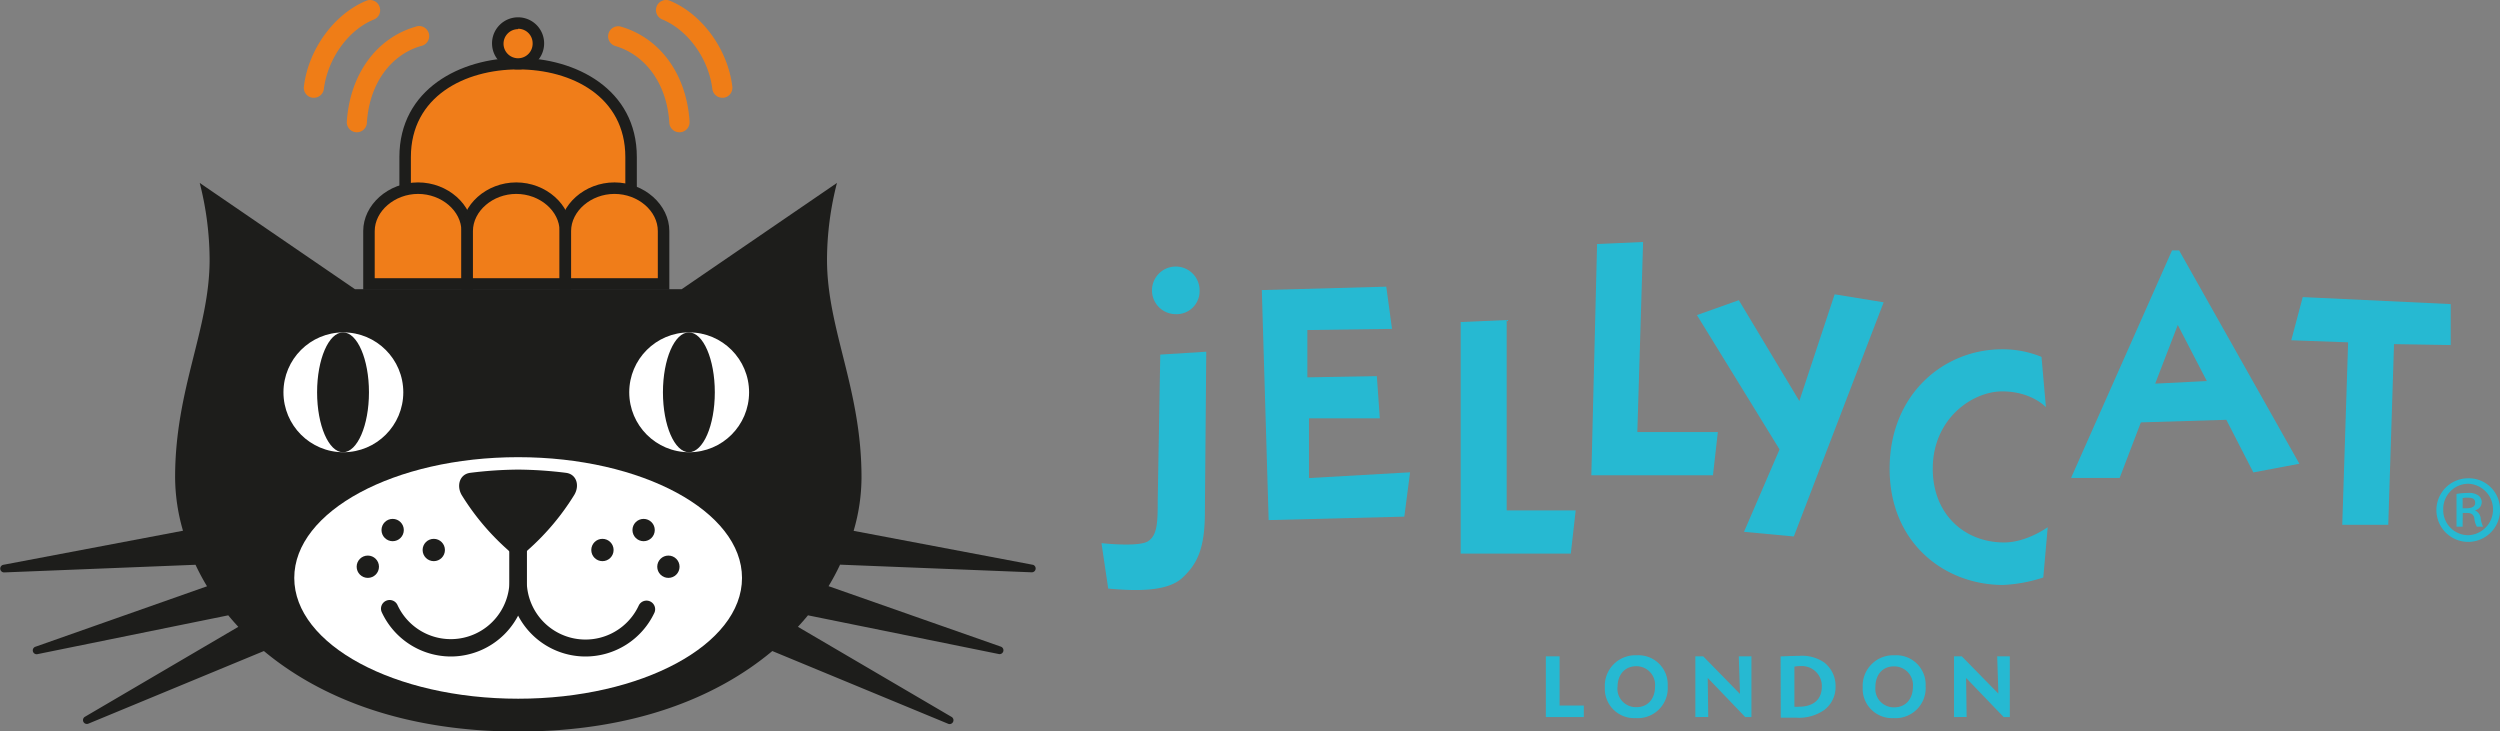 <svg xmlns="http://www.w3.org/2000/svg" viewBox="0 0 434.73 127.17"><rect x="0" y="0" width="434.73" height="127.17" fill="#808080" stroke="none"/><defs><style>.cls-1{fill:#1d1d1b;}.cls-2{fill:#f07d19;}.cls-3{fill:#ef7d17;}.cls-4{fill:#fff;}.cls-5{fill:#26b9d2;}</style></defs><g id="Layer_2" data-name="Layer 2"><g id="Layer_1-2" data-name="Layer 1"><path class="cls-1" d="M179.65,98.22l-31.21-5.91A33.29,33.29,0,0,0,149.81,83c0-15.45-6-25.71-6-37.86a54.2,54.2,0,0,1,1.73-13.33l-27,18.48H61.73l-27-18.48a54.49,54.49,0,0,1,1.72,13.33c0,12.15-6,22.41-6,37.86a33.67,33.67,0,0,0,1.37,9.29L.55,98.22A.67.67,0,0,0,.7,99.54L34,98.21a39.1,39.1,0,0,0,2,3.74L6.11,112.48a.67.67,0,0,0,.36,1.28L39.69,107c.56.68,1.14,1.34,1.75,2L14.77,124.64a.67.67,0,0,0,.59,1.2l30.53-12.63c9.8,8.16,24.39,14,44.21,14s34.4-5.8,44.2-14l30.53,12.63a.67.67,0,0,0,.6-1.2L138.75,109c.61-.66,1.19-1.32,1.75-2l33.22,6.74a.67.67,0,0,0,.36-1.28l-30-10.53a39.1,39.1,0,0,0,2-3.74l33.33,1.33A.67.67,0,0,0,179.65,98.22Z"/><path class="cls-2" d="M90.1,11.07c-10.06,0-19.65,5.39-19.65,16.24V40.74h39.29V27.31C109.74,16.46,100.15,11.07,90.1,11.07Z"/><path class="cls-1" d="M110.74,41.74H69.45V27.31c0-11.85,10.7-17.24,20.65-17.24s20.64,5.39,20.64,17.24Zm-39.29-2h37.29V27.31c0-10.53-9.36-15.24-18.64-15.24S71.45,16.78,71.45,27.31Z"/><circle class="cls-2" cx="90.1" cy="7.54" r="3.52"/><path class="cls-1" d="M90.1,12.07a4.53,4.53,0,1,1,4.52-4.53A4.52,4.52,0,0,1,90.1,12.07Zm0-7a2.53,2.53,0,1,0,2.52,2.52A2.52,2.52,0,0,0,90.1,5Z"/><path class="cls-3" d="M62.06,23h-.12a1.75,1.75,0,0,1-1.63-1.86C60.84,13,65.4,6.65,72.22,4.66A1.75,1.75,0,1,1,73.2,8c-5.37,1.57-9,6.69-9.4,13.36A1.75,1.75,0,0,1,62.06,23Z"/><path class="cls-3" d="M54.59,17l-.22,0A1.75,1.75,0,0,1,52.85,15C53.65,8.55,58.11,2.43,63.7.13a1.74,1.74,0,0,1,2.28,1,1.74,1.74,0,0,1-1,2.28C60.56,5.21,57,10.18,56.32,15.45A1.75,1.75,0,0,1,54.59,17Z"/><path class="cls-3" d="M118.13,23a1.75,1.75,0,0,1-1.74-1.63C116,14.71,112.36,9.59,107,8a1.75,1.75,0,0,1,1-3.36c6.82,2,11.39,8.31,11.91,16.49A1.75,1.75,0,0,1,118.25,23Z"/><path class="cls-3" d="M125.6,17a1.75,1.75,0,0,1-1.73-1.54c-.65-5.27-4.24-10.24-8.71-12.08A1.75,1.75,0,0,1,116.49.13c5.59,2.3,10.05,8.42,10.85,14.89A1.75,1.75,0,0,1,125.82,17Z"/><circle class="cls-4" cx="59.71" cy="68.22" r="10.42"/><ellipse class="cls-1" cx="59.65" cy="68.22" rx="4.51" ry="10.42"/><circle class="cls-4" cx="119.84" cy="68.22" r="10.42"/><ellipse class="cls-1" cx="119.79" cy="68.22" rx="4.51" ry="10.42"/><ellipse class="cls-4" cx="90.1" cy="100.5" rx="38.93" ry="21"/><path class="cls-1" d="M78.39,114.16a13.27,13.27,0,0,1-12-7.69,1.5,1.5,0,0,1,2.73-1.26A10.21,10.21,0,0,0,88.6,101V92.17a1.5,1.5,0,1,1,3,0V101A13.23,13.23,0,0,1,78.39,114.16Z"/><circle class="cls-1" cx="75.43" cy="95.64" r="1.94"/><circle class="cls-1" cx="68.28" cy="92.17" r="1.94"/><circle class="cls-1" cx="63.96" cy="98.55" r="1.94"/><path class="cls-1" d="M101.81,114.16A13.22,13.22,0,0,1,88.6,101V92.17a1.5,1.5,0,1,1,3,0V101a10.21,10.21,0,0,0,19.49,4.26,1.5,1.5,0,0,1,2.72,1.26A13.25,13.25,0,0,1,101.81,114.16Z"/><circle class="cls-1" cx="104.76" cy="95.64" r="1.94"/><circle class="cls-1" cx="111.92" cy="92.17" r="1.94"/><circle class="cls-1" cx="116.23" cy="98.55" r="1.94"/><path class="cls-1" d="M98.41,82.22a70.31,70.31,0,0,0-8.31-.56,70.34,70.34,0,0,0-8.32.56c-1.85.23-2.43,2.22-1.51,3.84a42.62,42.62,0,0,0,8,9.53,2.48,2.48,0,0,0,3.59,0,42.62,42.62,0,0,0,8-9.53C100.84,84.44,100.27,82.45,98.41,82.22Z"/><path class="cls-2" d="M72.7,32.72c-4.72,0-8.54,3.49-8.54,7.46v9.2H81.24v-9.2C81.24,36.21,77.41,32.72,72.7,32.72Z"/><path class="cls-1" d="M82.24,50.38H63.16V40.18c0-4.58,4.37-8.46,9.54-8.46s9.54,3.88,9.54,8.46Zm-17.08-2H80.24v-8.2c0-3.5-3.46-6.46-7.54-6.46s-7.54,3-7.54,6.46Z"/><path class="cls-2" d="M89.77,32.72c-4.71,0-8.53,3.49-8.53,7.46v9.2H98.31v-9.2C98.31,36.21,94.49,32.72,89.77,32.72Z"/><path class="cls-1" d="M99.31,50.38H80.24V40.18c0-4.58,4.36-8.46,9.53-8.46s9.54,3.88,9.54,8.46Zm-17.07-2H97.31v-8.2c0-3.5-3.45-6.46-7.54-6.46s-7.53,3-7.53,6.46Z"/><path class="cls-2" d="M106.85,32.72c-4.71,0-8.54,3.49-8.54,7.46v9.2h17.08v-9.2C115.39,36.21,111.57,32.72,106.85,32.72Z"/><path class="cls-1" d="M116.39,50.38H97.31V40.18c0-4.58,4.37-8.46,9.54-8.46s9.54,3.88,9.54,8.46Zm-17.08-2h15.08v-8.2c0-3.5-3.45-6.46-7.54-6.46s-7.54,3-7.54,6.46Z"/><path class="cls-5" d="M191.54,94.45s6.46.72,8.09-.33,1.69-3.29,1.69-7.18l.44-25.28,8-.5-.24,27.89c0,6.28-1.29,9-3.93,11.44s-8.14,2.29-12.88,1.86ZM208.6,50.52a4,4,0,0,1-4.18,4.11,4.14,4.14,0,1,1,4.18-4.11Z"/><path class="cls-5" d="M239.94,72.75H227.62V83.13l17.58-1-1,7.71-23.59.6-1.19-40,21.64-.59,1,7.34-14.72.2v8.23l12.08-.21Z"/><path class="cls-5" d="M254,56l8-.35V88.75h12l-.85,7.52H254Z"/><path class="cls-5" d="M277.72,42.43l8-.35-1,33.05h14l-.85,7.52H276.72Z"/><polygon class="cls-5" points="319.03 51.18 312.89 69.73 302.37 52.2 295.08 54.79 309.45 78.15 303.27 92.48 311.93 93.29 327.55 52.57 319.03 51.18"/><path class="cls-5" d="M378.93,43.54H377.7L360.14,83.11h8.45l3.69-9.66L387.14,73l4.7,9.15,8-1.51Zm-4.16,23.17,3.93-10.2,5.05,9.75Z"/><path class="cls-5" d="M408.32,59.53l-9.89-.36,2-7.51,25.73,1.22V60l-9.86-.16-1,31.42h-8Z"/><path class="cls-5" d="M268.81,114.13h2.39v8.56h4.21v2h-6.6Z"/><path class="cls-5" d="M290,119.3a5.22,5.22,0,0,1-5.58,5.57,5.1,5.1,0,0,1-5.35-5.38,5.29,5.29,0,0,1,5.53-5.54A5.09,5.09,0,0,1,290,119.3Zm-8.73.14a3.21,3.21,0,0,0,3.29,3.53c2.06,0,3.24-1.54,3.24-3.59a3.25,3.25,0,0,0-3.26-3.53C282.48,115.85,281.28,117.39,281.28,119.44Z"/><path class="cls-5" d="M294.81,124.69V114.13h1.36l6.35,6.49h.05l-.21-6.49h2.2v10.56h-1.08l-6.52-6.8h0l.09,6.79Z"/><path class="cls-5" d="M339.79,124.69V114.13h1.35l6.36,6.49h0l-.2-6.49h2.19v10.56h-1.07l-6.53-6.8h0l.09,6.79Z"/><path class="cls-5" d="M309.63,114.15s2-.1,3.23-.1a6.79,6.79,0,0,1,4.33,1.13,5.17,5.17,0,0,1,2,4.17,5,5,0,0,1-1.94,4.09,7.64,7.64,0,0,1-4.88,1.36c-1.24,0-2.71,0-2.71,0Zm2.4,8.74a4.1,4.1,0,0,0,.83,0c2.16,0,3.94-1,3.94-3.51a3.46,3.46,0,0,0-3.69-3.55,4.66,4.66,0,0,0-1.08.1Z"/><path class="cls-5" d="M334.85,119.3a5.23,5.23,0,0,1-5.59,5.57,5.1,5.1,0,0,1-5.35-5.38,5.3,5.3,0,0,1,5.54-5.54A5.1,5.1,0,0,1,334.85,119.3Zm-8.73.14A3.21,3.21,0,0,0,329.4,123c2.06,0,3.24-1.54,3.24-3.59a3.25,3.25,0,0,0-3.26-3.53C327.32,115.85,326.12,117.39,326.12,119.44Z"/><path class="cls-5" d="M434.73,88.58a5.53,5.53,0,1,1-5.51-5.41A5.42,5.42,0,0,1,434.73,88.58Zm-9.87,0a4.36,4.36,0,0,0,4.39,4.49,4.48,4.48,0,0,0,0-8.95A4.37,4.37,0,0,0,424.86,88.58Zm3.37,3h-1.06V85.89a11.15,11.15,0,0,1,2-.17,2.83,2.83,0,0,1,1.8.44,1.44,1.44,0,0,1-.54,2.56v.06a1.72,1.72,0,0,1,.95,1.37,4.26,4.26,0,0,0,.41,1.43h-1.09a3.87,3.87,0,0,1-.44-1.5c-.14-.61-.51-.89-1.33-.89h-.68Zm0-3.2h.71c.79,0,1.47-.24,1.47-.92s-.34-.92-1.36-.92a3.59,3.59,0,0,0-.82.07Z"/><path class="cls-5" d="M348.51,94.33c-6.94,0-12.42-4.93-12.42-12.82,0-8.76,6.94-13.45,12.07-13.45s7.61,2.75,7.61,2.75L355,62.06a17.76,17.76,0,0,0-6.88-1.32c-10.05,0-19.53,7.75-19.53,20.77s9.67,20.21,19.72,20.21a26,26,0,0,0,7-1.3l.77-8.74S352.41,94.33,348.51,94.33Z"/></g></g></svg>